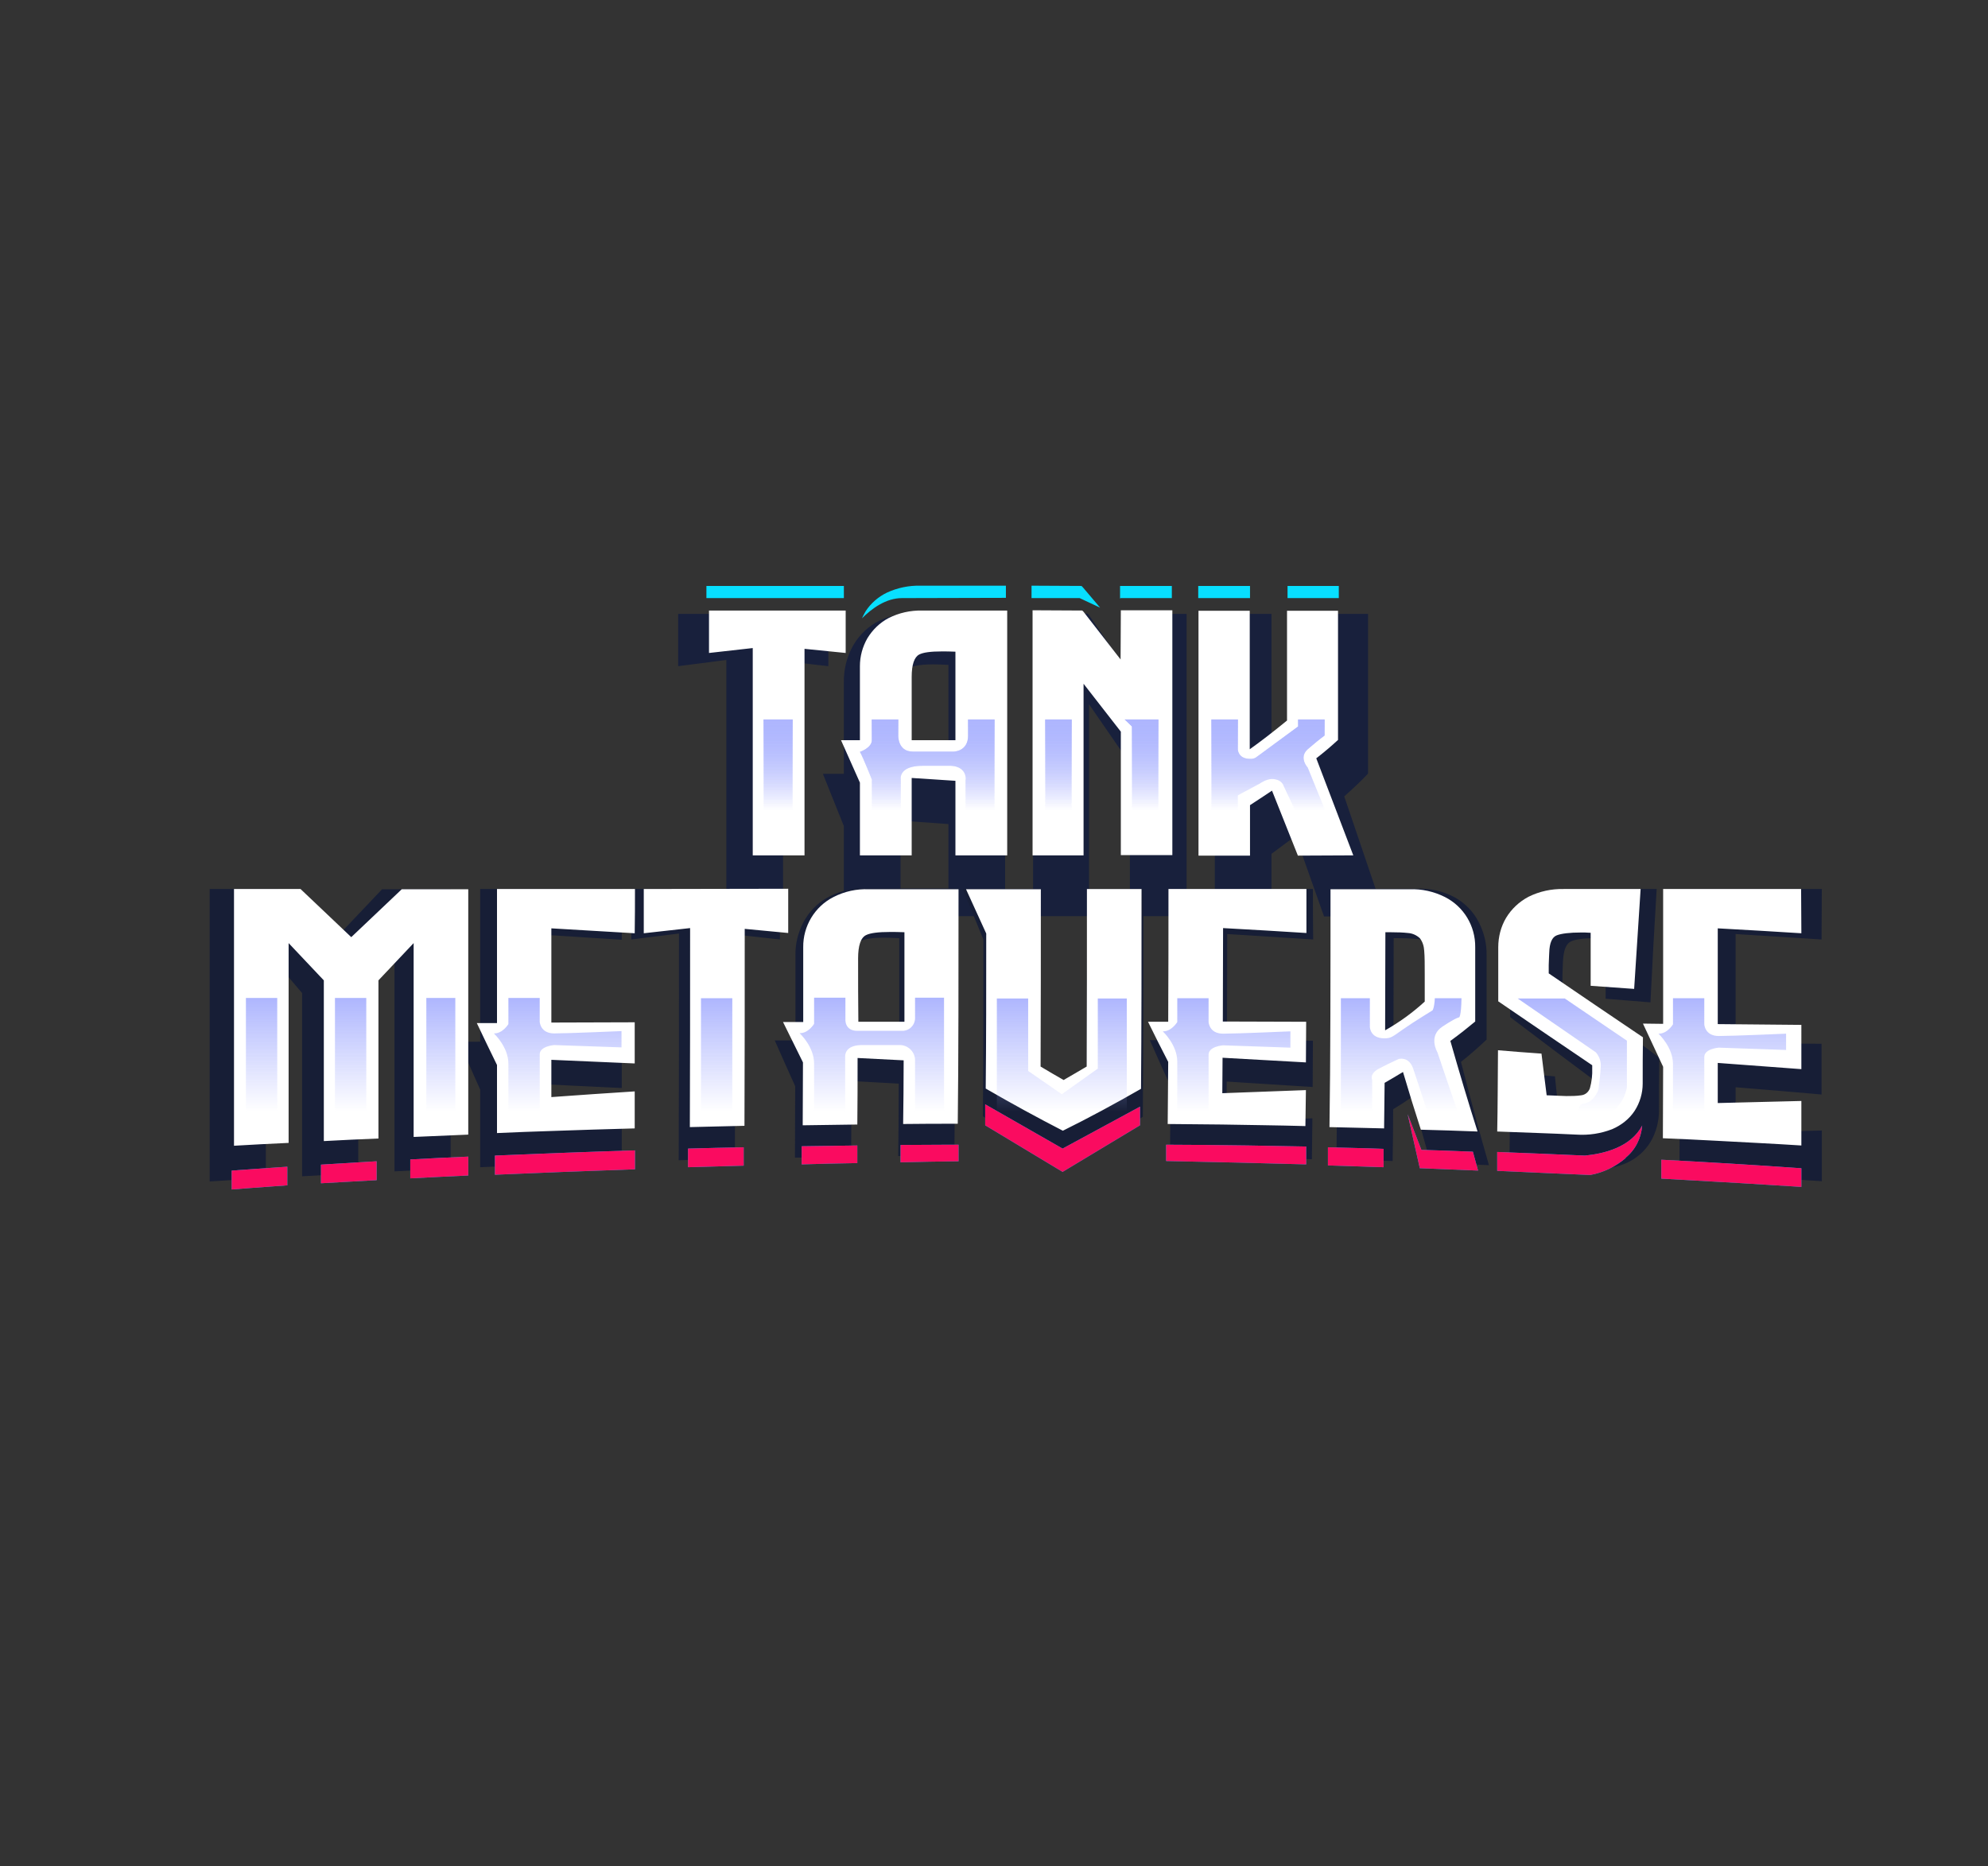 <svg xmlns="http://www.w3.org/2000/svg" xmlns:xlink="http://www.w3.org/1999/xlink" id="&#x421;&#x43B;&#x43E;&#x439;_1" x="0px" y="0px" viewBox="0 0 768 721" style="enable-background:new 0 0 768 721;" xml:space="preserve"><rect x="0" y="0" width="768" height="721" fill="#333333" stroke="none"/><style type="text/css">	.st0{fill-rule:evenodd;clip-rule:evenodd;fill:#08DFFF;}	.st1{fill-rule:evenodd;clip-rule:evenodd;fill:#18203C;}	.st2{fill-rule:evenodd;clip-rule:evenodd;fill:#FFFFFF;}	.st3{fill-rule:evenodd;clip-rule:evenodd;fill:url(#Фигура_2_1_1_);}	.st4{fill-rule:evenodd;clip-rule:evenodd;fill:url(#Фигура_2_1_копия_1_);}	.st5{fill-rule:evenodd;clip-rule:evenodd;fill:#171E36;}	.st6{fill-rule:evenodd;clip-rule:evenodd;fill:url(#Фигура_3_1_1_);}	.st7{fill-rule:evenodd;clip-rule:evenodd;fill:#0BB7FF;}	.st8{fill-rule:evenodd;clip-rule:evenodd;fill:#FA0B60;}</style><path id="&#x424;&#x438;&#x433;&#x443;&#x440;&#x430;_1524_1" class="st0" d="M497.4,231.1v-4.7h19.8v4.7H497.4z M462.9,231.1v-4.7h20v4.7H462.9z M432.9,231.1 l-0.2,0.2v-4.9h20v4.7H432.9z M417.1,231.1h-18.6v-4.8l19.3,0.1l0.5,0.5l6.7,7.9L417.1,231.1z M348.4,231.1c-6.1,0-11.6,4-15.4,7.8 c0.4-0.9,0.9-1.8,1.4-2.7c2-3.1,4.9-5.6,8.2-7.2c4.1-1.9,8.5-2.8,13-2.7h33v4.7L348.4,231.1L348.4,231.1z M272.9,231.1v-4.7H326v4.7 H272.9z"></path><path id="TANK_&#x43A;&#x43E;&#x43F;&#x438;&#x44F;_2" class="st1" d="M262,237.2v20.2l18.6-2.4v99h21.9v-98.6l17.5,2v-20.2H262z M338.1,240.7 c-3.8,2.3-6.9,5.6-9,9.6c-2.1,4.1-3.2,8.7-3.1,13.4V299h-8.1l8.1,20.2V354h21.9v-36.9h0.1l18.4,1.3V354h21.9V237.2h-36 C347.3,237,342.4,238.2,338.1,240.7L338.1,240.7z M347.9,269c0-5.9,1.1-9.5,3.2-10.8c1.7-1,4.9-1.5,9.5-1.5c1.7,0,3.6,0.1,5.7,0.2 h0.1V299h-18.5L347.9,269L347.9,269z M436.4,260.5l-15.7-22.8l-0.5-0.6l-21.1-0.1v117h21.6v-81.9l15.8,22.9v59h21.9V237.2h-21.9 L436.4,260.5L436.4,260.5z M535,354l-15.7-46.3c3.4-3,6.5-5.9,9.2-8.8v-61.7H507v52.3c-6.1,5.6-11.3,10.2-15.8,13.7v-66h-21.9V354 h21.9v-24.1c2.7-2,5.8-4.3,9.3-6.9l11,31.1H535V354z"></path><path id="TANK" class="st2" d="M273.9,235.9v16.4l16.9-1.9v80.1h20v-79.8l15.9,1.6v-16.4L273.9,235.9L273.9,235.9z M343.3,238.8 c-3.4,1.8-6.2,4.5-8.2,7.8c-1.9,3.3-2.9,7-2.9,10.8V286h-7.3l7.3,16.4v28.1h20v-29.9h0.1l16.8,1.1v28.8h20v-94.6h-32.8 C351.7,235.8,347.3,236.8,343.3,238.8L343.3,238.8z M352.2,261.6c0-4.8,1-7.7,2.9-8.7c1.5-0.8,4.4-1.2,8.7-1.2c1.5,0,3.3,0,5.2,0.1 h0.1V286h-16.9L352.2,261.6L352.2,261.6z M432.9,254.8l-14.3-18.4l-0.5-0.5l-19.2-0.1v94.7h19.7v-66.3l14.4,18.5v47.7h19.9v-94.6 H433L432.9,254.8L432.9,254.8z M522.8,330.5L508.5,293c3.1-2.4,5.9-4.8,8.4-7.1V236h-19.7v42.4c-5.5,4.5-10.3,8.2-14.4,11.1V236H463 v94.6h19.9v-19.5c2.5-1.6,5.3-3.5,8.5-5.6l10,25.1L522.8,330.5L522.8,330.5z"></path><linearGradient id="&#x424;&#x438;&#x433;&#x443;&#x440;&#x430;_2_1_1_" gradientUnits="userSpaceOnUse" x1="408.65" y1="348.11" x2="408.65" y2="408.71" gradientTransform="matrix(1 0 0 1 0 -70.11)">	<stop offset="0" style="stop-color:#AEB6FE"></stop>	<stop offset="0.577" style="stop-color:#AEB6FE;stop-opacity:0"></stop></linearGradient><path id="&#x424;&#x438;&#x433;&#x443;&#x440;&#x430;_2_1" class="st3" d="M511.7,278v6.2c-2.3,1.7-4.4,3.5-6.5,5.3c-3.6,3.2,0,7.1,0,7.1l17.1,41.9h-10l-16.4-34.8 c0,0-0.6-2.7-4.6-2.7c-2.2,0-4.7,1.8-4.7,1.8l-8.4,4.5v31.2H468V278h10.2v11.6c0,0,0.1,3.6,4.7,3.6c1,0.1,2-0.2,2.8-0.9l15.8-11.6 V278H511.7z M437.3,280.7l-2.8-2.7h13v60.6h-10.2V280.7z M403.8,278H414v60.6h-10.2V278z M373.1,301.2c0-5.8-6.5-5.3-6.5-5.3h-10.2 c-9.5,0-8.4,5.3-8.4,5.3v37.4h-11.2v-37.4c0,0-3.3-8.4-4.6-10.7c0,0,4.6-1.5,4.6-4.5v-8H347v6.2c0,0-0.2,6.2,5.6,6.2h15.8 c0,0,5.6,0,5.6-6.2V278h10.2v60.6H373v-37.4H373.1z M295,278h11.2v60.6H295V278z"></path><linearGradient id="&#x424;&#x438;&#x433;&#x443;&#x440;&#x430;_2_1_&#x43A;&#x43E;&#x43F;&#x438;&#x44F;_1_" gradientUnits="userSpaceOnUse" x1="408.65" y1="348.11" x2="408.65" y2="408.71" gradientTransform="matrix(1 0 0 1 0 -70.11)">	<stop offset="0" style="stop-color:#AEB6FE"></stop>	<stop offset="0.577" style="stop-color:#AEB6FE;stop-opacity:0"></stop></linearGradient><path id="&#x424;&#x438;&#x433;&#x443;&#x440;&#x430;_2_1_&#x43A;&#x43E;&#x43F;&#x438;&#x44F;" class="st4" d="M511.7,278v6.2c-2.3,1.7-4.4,3.5-6.5,5.3c-3.6,3.2,0,7.1,0,7.1l17.1,41.9h-10 l-16.4-34.8c0,0-0.6-2.7-4.6-2.7c-2.2,0-4.7,1.8-4.7,1.8l-8.4,4.5v31.2H468V278h10.2v11.6c0,0,0.1,3.6,4.7,3.6c1,0.1,2-0.2,2.8-0.9 l15.8-11.6V278H511.7z M437.3,280.7l-2.8-2.7h13v60.6h-10.2V280.7z M403.8,278H414v60.6h-10.2V278z M373.1,301.2 c0-5.8-6.5-5.3-6.5-5.3h-10.2c-9.5,0-8.4,5.3-8.4,5.3v37.4h-11.2v-37.4c0,0-3.3-8.4-4.6-10.7c0,0,4.6-1.5,4.6-4.5v-8H347v6.2 c0,0-0.2,6.2,5.6,6.2h15.8c0,0,5.6,0,5.6-6.2V278h10.2v60.6H373v-37.4H373.1z M295,278h11.2v60.6H295V278z"></path><path id="metaverse_&#x43A;&#x43E;&#x43F;&#x438;&#x44F;_5" class="st5" d="M127.6,364.7c-6.7-7-13.4-14.1-20.2-21.2H81v113c7.2-0.5,14.4-0.9,21.7-1.3 c0-28.7,0-58.2,0-87.9c4.7,5.5,9.4,10.9,14,16.4c0,24.1,0,47.9,0,70.8c7.2-0.4,14.5-0.8,21.7-1.2c0-22.1,0-45.7,0-69.6 c4.7-5.4,9.4-10.9,14-16.4c0,29.6,0,58.7,0,85.3c7.2-0.4,14.5-0.7,21.7-1c0-32.7,0-70.3,0-108h-26.5 C141,350.6,134.3,357.6,127.6,364.7z M240.3,343.5h-54.8c0,19.9,0,39.9,0,59c-2.7,0-5.4,0-8.1,0.1c2.7,6.2,5.4,12.4,8.1,18.4 c0,10.4,0,20.4,0,30c7.2-0.3,14.4-0.6,21.6-0.9c11-0.4,22.1-0.8,33.1-1.1c0-5.2,0-10.7,0-16.3c-11.1,0.8-22.1,1.6-33.2,2.5 c0-5.3,0-10.8,0-16.4l33.2,1.6c0-5.9,0-11.9,0-18.1c-11.1,0.1-22.1,0.1-33.2,0.2c0-13.5,0-27.4,0-41.5l33.2,2.1L240.3,343.5 L240.3,343.5z M243.9,343.5V363l18.4-2.3c0,31.7,0,62.6-0.1,87.6c7.2-0.2,14.5-0.4,21.7-0.5c0.1-24.5,0.1-55.1,0.1-86.7l17.3,1.9 c0-6.5,0-13,0-19.5L243.9,343.5L243.9,343.5z M319.3,347c-3.8,2.2-6.8,5.4-8.9,9.3c-2.1,4-3.2,8.4-3.1,12.8c0,11.2,0,22.3,0,32.9h-8 c2.7,6.1,5.3,12,7.9,17.7c0,9.9-0.1,19.2-0.1,27.6c7.2-0.1,14.5-0.2,21.7-0.3c0.1-8.9,0.1-18.8,0.1-29.3h0.1 c6.1,0.3,12.2,0.7,18.2,1c0,10.1-0.1,19.5-0.2,28c7.2-0.1,14.5-0.1,21.7-0.2c0.3-27.9,0.3-65.5,0.3-103.2h-35.7 C328.4,343.3,323.6,344.5,319.3,347L319.3,347z M329,374c0-5.6,1.1-9.1,3.2-10.3c1.7-0.9,4.8-1.4,9.5-1.4c1.7,0,3.5,0.1,5.6,0.2h0.1 c0,13.5,0,26.8,0,39.4c-6.1,0-12.2,0-18.3,0C329,392.9,329,383.6,329,374L329,374z M419.8,421.6c-3.1,2-6.1,4-9.2,5.9 c-3-1.9-6.1-3.9-9.1-5.9c0.1-23.5,0.1-50.8,0.1-78.1h-29.7c2.7,6.5,5.3,13,8,19.5c0,24.4,0,48.1-0.2,68.3 c10.2,6.6,20.5,12.8,30.7,18.6c10.4-5.7,20.7-11.9,31.1-18.4c0.2-25.7,0.2-56.8,0.2-87.9H420C419.9,370.8,419.9,398,419.8,421.6z  M507.2,343.5h-54.8c0,19.9,0,39.9-0.1,58.4h-8.1c2.7,6.1,5.3,12,8,17.7c-0.1,9.8-0.1,19-0.2,27.4c7.2,0.1,14.4,0.1,21.6,0.2 c11.1,0.2,22.1,0.4,33.2,0.7c0.1-5,0.1-10.3,0.2-15.8c-11.1,0.5-22.1,0.9-33.2,1.4c0-5,0.1-10.2,0.1-15.6 c11.1,0.7,22.1,1.4,33.2,2.1c0-5.8,0.1-11.8,0.1-17.9c-11.1,0-22.1-0.1-33.2-0.1c0-13.2,0.1-27,0.1-41.1l33.2,2.1 C507.2,356.5,507.2,350,507.2,343.5L507.2,343.5z M575.2,450.2c-3.6-12.5-7.2-25.9-10.8-39.9c3.7-2.9,6.9-5.8,9.9-8.6 c0-10.6,0-21.6,0-32.6c0.1-4.5-1-8.9-3.1-12.9c-2-3.9-5.1-7.1-8.9-9.3c-4.3-2.4-9.2-3.6-14.1-3.5h-31.5c0,37.7,0,75.3-0.4,104.6 c7.2,0.2,14.5,0.4,21.7,0.6c0.1-6.3,0.2-13,0.2-20c2.3-1.4,4.8-3,7.4-4.8c2.4,8.9,4.7,17.4,7.1,25.4 C560.2,449.6,567.7,449.9,575.2,450.2L575.2,450.2z M540.3,362.5c2.4,0,4.8,0.1,7.2,0.3c1.8,0.1,3.5,0.9,4.7,2.2 c1,1.2,1.5,3,1.7,5.6c0.2,2.5,0.3,6.1,0.2,10.6c0,4,0,7.9,0,11.8c-4.7,4.8-10,9.1-15.8,12.7c0-13.9,0.1-28.4,0.1-43.2H540.3 L540.3,362.5z M640,343.5h-30.6c-4.9-0.1-9.8,1.1-14,3.5c-3.8,2.2-6.9,5.4-8.9,9.3c-2.1,4-3.1,8.4-3.1,12.9c0,8,0,16,0,23.8 c12.5,9.5,24.9,18.8,37.4,28.1c0,0.4,0,0.9,0,1.3c0,4.1-0.3,7.1-0.9,8.8c-0.4,1.6-1.7,2.8-3.3,3c-2,0.3-4,0.4-6,0.3 c-0.9,0-1.8-0.1-2.9-0.1c-1.5-0.1-3.1-0.1-5-0.2c-0.7-6-1.4-12.1-2-18.3c-5.8-0.5-11.5-1-17.3-1.4c-0.1,12.5-0.1,24.5-0.3,35.8 c10.5,0.4,21,0.8,31.5,1.3c5.5,0.2,10.2-0.5,14.1-2.4c3.7-1.7,6.9-4.6,9-8.1c2.1-3.6,3.2-7.8,3.2-12c0-6.7,0-13.5,0.1-20.4 c-12.5-9.4-25-18.7-37.4-28.1c0-0.4,0-0.7,0-1.1c0-0.7,0-1.5,0-2.5s0.1-2,0.1-3s0.1-1.8,0.1-2.5c0.2-4.3,1.2-6.8,3-7.7 s5.1-1.3,9.8-1.3c1,0,2.1,0,3.3,0.1h0.4c0,7.8,0,15.6,0,23.3c5.8,0.5,11.5,0.9,17.3,1.4C638.3,372.8,639.1,358.1,640,343.5 L640,343.5z M703.8,343.5H649c0,19.9,0,39.9,0,59.4c-2.7,0-5.4,0-8.1-0.1c2.7,6.4,5.3,12.7,8,19c0,10.7-0.1,21.3-0.1,31.5 c7.2,0.4,14.5,0.7,21.7,1.1c11.1,0.6,22.2,1.3,33.3,2v-19.6c-11.1,0.3-22.2,0.6-33.3,0.9c0-5.8,0-11.7,0-17.6 c11.1,0.9,22.1,1.8,33.2,2.8v-19.6c-11.1-0.1-22.1-0.2-33.2-0.3c0-13.9,0-28,0-42.1l33.2,2.1L703.8,343.5L703.8,343.5z"></path><path id="metaverse_&#x43A;&#x43E;&#x43F;&#x438;&#x44F;_3" class="st2" d="M135.7,362.1c-6.5-6.2-13.1-12.4-19.6-18.6H90.4v99.2c7-0.4,14-0.8,21.1-1.1 c0-25.2,0-51.1,0-77.2c4.5,4.8,9.1,9.6,13.6,14.4c0,21.1,0,42,0,62.1c7-0.4,14.1-0.7,21.1-1c0-19.4,0-40.1,0-61.1 c4.5-4.8,9.1-9.6,13.6-14.4c0,26,0,51.5,0,74.9c7-0.3,14.1-0.6,21.1-0.9c0-28.7,0-61.7,0-94.8h-25.7 C148.8,349.7,142.2,355.9,135.7,362.1z M245.3,343.5H192c0,17.5,0,35,0,51.8c-2.6,0-5.2,0-7.8,0c2.6,5.5,5.2,10.9,7.8,16.2 c0,9.1,0,17.9,0,26.3c7-0.3,14-0.6,21-0.8c10.7-0.4,21.5-0.7,32.2-1c0-4.6,0-9.4,0-14.3c-10.7,0.7-21.5,1.4-32.2,2.2 c0-4.7,0-9.5,0-14.4l32.2,1.4c0-5.2,0-10.5,0-15.9c-10.7,0-21.5,0.1-32.2,0.1c0-11.8,0-24.1,0-36.4l32.2,1.9 C245.3,355,245.3,349.2,245.3,343.5L245.3,343.5z M248.7,343.5v17.1l17.9-2c0,27.9,0,54.9-0.1,76.9c7-0.2,14.1-0.3,21.1-0.5 c0.1-21.5,0.1-48.4,0.1-76.1l16.8,1.6c0-5.7,0-11.4,0-17.1L248.7,343.5L248.7,343.5z M322,346.6c-7.3,3.7-11.8,11.3-11.7,19.4 c0,9.9,0,19.6,0,28.9h-7.8c2.6,5.3,5.2,10.5,7.7,15.6c0,8.7-0.1,16.8-0.1,24.3c7-0.1,14.1-0.2,21.1-0.3c0.1-7.8,0.1-16.5,0.1-25.7 c0,0,0,0,0.1,0l17.7,0.9c0,8.8-0.1,17.1-0.2,24.6c7-0.1,14.1-0.1,21.1-0.1c0.3-24.5,0.3-57.5,0.3-90.6h-34.7 C331,343.4,326.3,344.4,322,346.6L322,346.6z M331.5,370.3c0-4.9,1-8,3.1-9c1.6-0.8,4.7-1.2,9.2-1.2c1.6,0,3.4,0,5.5,0.1h0.1 c0,11.8,0,23.5,0,34.6c-5.9,0-11.9,0-17.8,0C331.5,386.9,331.5,378.7,331.5,370.3L331.5,370.3z M419.8,412.1c-3,1.8-6,3.5-8.9,5.2 c-3-1.7-5.9-3.4-8.9-5.2c0.1-20.7,0.1-44.6,0.1-68.5h-28.9c2.6,5.7,5.2,11.4,7.8,17.1c0,21.4,0,42.2-0.2,59.9 c10,5.8,19.9,11.2,29.8,16.3c10.1-5,20.1-10.4,30.2-16.2c0.2-22.5,0.2-49.9,0.2-77.2h-21.1C419.9,367.5,419.9,391.4,419.8,412.1 L419.8,412.1z M504.7,343.5h-53.3c0,17.5,0,35-0.1,51.3c-2.6,0-5.2,0-7.8,0c2.6,5.3,5.2,10.5,7.8,15.5c-0.1,8.6-0.1,16.7-0.2,24 c7,0.1,14,0.1,21,0.2c10.7,0.2,21.5,0.3,32.2,0.6c0.1-4.4,0.1-9.1,0.2-13.9c-10.8,0.4-21.5,0.8-32.3,1.2c0-4.4,0.1-9,0.1-13.7 c10.7,0.6,21.5,1.2,32.2,1.8c0-5.1,0.1-10.3,0.1-15.7c-10.7,0-21.5-0.1-32.2-0.1c0-11.6,0.1-23.7,0.1-36.1 c10.8,0.6,21.5,1.2,32.2,1.9C504.7,355,504.7,349.2,504.7,343.5L504.7,343.5z M570.8,437.2c-3.5-11-7-22.7-10.5-35 c3.6-2.6,6.7-5.1,9.6-7.5c0-9.3,0-18.9,0-28.7c0.1-8.2-4.4-15.7-11.7-19.4c-4.2-2.1-8.9-3.2-13.7-3H514c0,33.1,0,66.1-0.4,91.9 c7,0.2,14.1,0.3,21.1,0.5c0.1-5.6,0.1-11.5,0.2-17.6c2.3-1.3,4.6-2.7,7.1-4.2c2.3,7.8,4.6,15.2,6.9,22.3 C556.2,436.7,563.5,436.9,570.8,437.2L570.8,437.2z M536.9,360.2c2.9,0,5.3,0.1,7,0.3c1.7,0.1,3.3,0.8,4.6,2 c1.1,1.4,1.6,3.1,1.7,4.9c0.2,2.2,0.2,5.4,0.2,9.3c0,3.5,0,6.9,0,10.3c-4.7,4.3-9.8,8-15.3,11.1c0-12.2,0.1-25,0.1-37.9L536.9,360.2 L536.9,360.2z M633.8,343.5h-29.7c-4.7-0.1-9.4,0.9-13.6,3c-3.6,1.9-6.6,4.7-8.7,8.2c-2,3.4-3,7.3-3,11.3c0,7,0,14,0,20.9 c12.1,8.3,24.2,16.5,36.3,24.7c0,0.4,0,0.8,0,1.2c0.1,2.6-0.2,5.2-0.9,7.7c-0.5,1.4-1.7,2.5-3.3,2.7c-1.9,0.3-3.9,0.3-5.8,0.3 c-0.9,0-1.8-0.1-2.8-0.1c-1.4-0.1-3-0.1-4.8-0.2c-0.7-5.3-1.3-10.6-2-16.1c-5.6-0.4-11.2-0.8-16.8-1.3c-0.1,11-0.1,21.5-0.3,31.4 c10.2,0.4,20.4,0.7,30.7,1.2c4.7,0.3,9.3-0.4,13.7-2.1c3.5-1.5,6.6-3.9,8.7-7.1c2-3.1,3.1-6.8,3.1-10.5c0-5.9,0-11.9,0.1-17.9 c-12.1-8.2-24.3-16.4-36.4-24.7c0-0.3,0-0.6,0-1c0-0.6,0-1.3,0-2.2c0-0.9,0.1-1.8,0.1-2.6c0-0.9,0.1-1.6,0.1-2.2 c0.1-3.8,1.1-6,2.9-6.7s5-1.1,9.5-1.1c1,0,2,0,3.2,0.1h0.4c0,6.9,0,13.7,0,20.5c5.6,0.4,11.2,0.8,16.8,1.2 C632.1,369.3,633,356.4,633.8,343.5z M695.8,343.5h-53.3c0,17.5,0,35,0,52.1l-7.8-0.1c2.6,5.6,5.2,11.1,7.8,16.7 c0,9.4-0.1,18.7-0.1,27.6c7,0.3,14.1,0.6,21.1,1c10.8,0.6,21.6,1.1,32.4,1.8v-17.2c-10.8,0.3-21.6,0.5-32.3,0.8c0-5.1,0-10.3,0-15.5 c10.8,0.8,21.5,1.6,32.3,2.4V396c-10.8-0.1-21.5-0.2-32.3-0.3c0-12.2,0-24.6,0-37c10.8,0.6,21.5,1.2,32.3,1.9L695.8,343.5 L695.8,343.5z"></path><linearGradient id="&#x424;&#x438;&#x433;&#x443;&#x440;&#x430;_3_1_1_" gradientUnits="userSpaceOnUse" x1="377.65" y1="455.864" x2="377.65" y2="531.824" gradientTransform="matrix(1 0 0 1 0 -70.11)">	<stop offset="0" style="stop-color:#AEB6FE"></stop>	<stop offset="0.577" style="stop-color:#AEB6FE;stop-opacity:0"></stop></linearGradient><path id="&#x424;&#x438;&#x433;&#x443;&#x440;&#x430;_3_1" class="st6" d="M664,404.8c0,0-5.6,0.4-5.6,3.6v53.3h-12.1v-50.6c0-6.4-5.4-11.5-5.6-11.7 c3.4,0.1,5.6-3.6,5.6-3.6v-10.1h12.1v10.1c0,0,0.2,4.5,5.6,4.5s26-0.9,26-0.9v6.3L664,404.8z M612.8,434.3c-3.2-2.4-4.3-7.4-0.9-7.9 c4.1-0.6,5.6-5.4,5.6-5.4s0.8-5.7,0.9-9c0.1-2-0.6-3.9-1.9-5.4l-30.2-20.8h18.2l24,16.3V420c0,0-1,10.5-13.9,13.5 C614,433.7,613.4,433.9,612.8,434.3z M574,461.7h-12.2c-5.3-16.5-14.7-45.5-15.9-48.9c-1.7-4.8-5.6-3.6-5.6-3.6s-3.3,1.5-7.4,3.6 s-2.8,4.5-2.8,4.5v44.4H518v-76h11.2v11c0,0,0,4.5,5.6,4.5c2.6,0,3.1-0.6,7.4-3.6s11.2-7.2,11.2-7.2s0.7-0.8,0.9-4.7h10.3 c-0.1,7-0.9,7.4-0.9,7.4s-0.9-0.1-6.5,3.6s-1.9,9.9-1.9,9.9L574,461.7z M466.9,407.5v54.2h-12.1v-51.5c0-6.4-5.4-11.5-5.6-11.7 c3.4,0.1,5.6-3.6,5.6-3.6v-9.2h12.1v9.2c0,0,0.2,4.5,5.6,4.5s26-0.9,26-0.9v6.3l-26-0.9C472.5,403.9,466.9,404.3,466.9,407.5z  M385.1,385.8h12.1v28l13,9l13.9-9.9v-27.1h11.2v76h-50.2V385.8z M353.5,459.5v-49.4c0.2-3.3-2.3-6.1-5.6-6.3H333 c-7,0-6.5,4.5-6.5,4.5v53.3H65.3l29.7-0.1v-75.9h12.1v75.9l22.3-0.1v-75.8h12.1v75.8l23.2-0.1v-75.7h11.2v75.7h20.5V411 c0-6.4-5.4-11.5-5.6-11.7c3.4,0.1,5.6-3.6,5.6-3.6v-10.1h12.1v9.2c0,0,0.2,4.5,5.6,4.5s26-0.9,26-0.9v6.3l-26-0.9 c0,0-5.6,0.4-5.6,3.6v53.9l62.3-0.1v-75.5h12.1v75.4l31.6-0.1v-50.1c0-6.4-5.4-11.5-5.6-11.7c3.4,0.1,5.6-3.6,5.6-3.6v-10.1h12.1 v8.3c0,0-0.4,4.5,4.6,4.5h17.7c2.8-0.2,4.8-2.6,4.6-5.4l0,0v-7.4h11.2v76h-11.2L353.5,459.5L353.5,459.5z"></path><path id="&#x424;&#x438;&#x433;&#x443;&#x440;&#x430;_5_1" class="st7" d="M641.8,455.4v-7.3c17.5,0.9,35.6,2,54.1,3.3v7.2C681.9,457.7,663.8,456.6,641.8,455.4z  M627.9,447.4h0.2c-4,3.4-8.7,5.7-13.8,6.6c-11.2-0.5-23.2-1-35.9-1.6v-7.3c10.9,0.4,22.2,0.9,33.9,1.4c7.3-0.7,17.7-3.2,22.1-11.6 C634,439.9,631.7,444.4,627.9,447.4L627.9,447.4z M549.1,451.4h-0.6l-4.7-20.9l5.3,13.8c6.4,0.2,13.1,0.4,19.9,0.7l2,7.3 C563.9,452,556.6,451.7,549.1,451.4L549.1,451.4L549.1,451.4z M513,443.3c6.7,0.2,13.9,0.3,21.5,0.6v7.1c-7-0.2-14.1-0.5-21.5-0.7 V443.3L513,443.3z M450.5,442.3c0,0,20.5,0,54.1,0.7v6.9c-17.1-0.5-35.2-0.9-54.1-1.3V442.3L450.5,442.3z M380.6,434.8v-8.1 l29.9,17.1l29.9-16.2v7.2l-29.9,18L380.6,434.8z M347.9,442.4c14.3-0.1,22.4-0.1,22.4-0.1v6.4c-7.6,0.1-15.1,0.2-22.4,0.4V442.4z  M309.7,442.9c7.8-0.1,15-0.2,21.5-0.3v6.8c-7.3,0.1-14.5,0.3-21.5,0.5V442.9z M265.8,443.8c7.5-0.2,14.6-0.4,21.5-0.5v7.1 c-7.3,0.2-14.5,0.4-21.5,0.6V443.8L265.8,443.8z M191.2,446.5c19-0.8,37.1-1.5,54.1-2v7.3c-19.9,0.7-37.9,1.4-54.1,2.1L191.2,446.5 L191.2,446.5z M158.5,448c7.6-0.4,15-0.8,22.4-1.1v7.3c-8,0.4-15.4,0.7-22.4,1.1V448L158.5,448z M124,450c7.2-0.4,14.4-0.9,21.5-1.3 v7.3c-8,0.4-15.2,0.9-21.5,1.2V450z M89.5,459.6v-7.3c7.2-0.5,14.3-1,21.5-1.5v7.2C96.8,459,89.5,459.6,89.5,459.6L89.5,459.6z"></path><path id="&#x424;&#x438;&#x433;&#x443;&#x440;&#x430;_5_1_&#x43A;&#x43E;&#x43F;&#x438;&#x44F;" class="st8" d="M641.8,455.4v-7.3c17.5,0.9,35.6,2,54.1,3.3v7.2 C681.9,457.7,663.8,456.6,641.8,455.4z M627.9,447.4h0.2c-4,3.4-8.7,5.7-13.8,6.6c-11.2-0.5-23.2-1-35.9-1.6v-7.3 c10.9,0.4,22.2,0.9,33.9,1.4c7.3-0.7,17.7-3.2,22.1-11.6C634,439.9,631.7,444.4,627.9,447.4L627.9,447.4z M549.1,451.4h-0.6 l-4.7-20.9l5.3,13.8c6.4,0.2,13.1,0.4,19.9,0.7l2,7.3C563.9,452,556.6,451.7,549.1,451.4L549.1,451.4L549.1,451.4z M513,443.3 c6.7,0.2,13.9,0.3,21.5,0.6v7.1c-7-0.2-14.1-0.5-21.5-0.7V443.3L513,443.3z M450.5,442.3c0,0,20.5,0,54.1,0.7v6.9 c-17.1-0.5-35.2-0.9-54.1-1.3V442.3L450.5,442.3z M380.6,434.8v-8.1l29.9,17.1l29.9-16.2v7.2l-29.9,18L380.6,434.8z M347.9,442.4 c14.3-0.1,22.4-0.1,22.4-0.1v6.4c-7.6,0.1-15.1,0.2-22.4,0.4V442.4z M309.7,442.9c7.8-0.1,15-0.2,21.5-0.3v6.8 c-7.3,0.1-14.5,0.3-21.5,0.5V442.9z M265.8,443.8c7.5-0.2,14.6-0.4,21.5-0.5v7.1c-7.3,0.2-14.5,0.4-21.5,0.6V443.8L265.8,443.8z  M191.2,446.5c19-0.8,37.1-1.5,54.1-2v7.3c-19.9,0.7-37.9,1.4-54.1,2.1L191.2,446.5L191.2,446.5z M158.5,448 c7.6-0.4,15-0.8,22.4-1.1v7.3c-8,0.4-15.4,0.7-22.4,1.1V448L158.5,448z M124,450c7.2-0.4,14.4-0.9,21.5-1.3v7.3 c-8,0.4-15.2,0.9-21.5,1.2V450z M89.5,459.6v-7.3c7.2-0.5,14.3-1,21.5-1.5v7.2C96.8,459,89.5,459.6,89.5,459.6L89.5,459.6z"></path></svg>